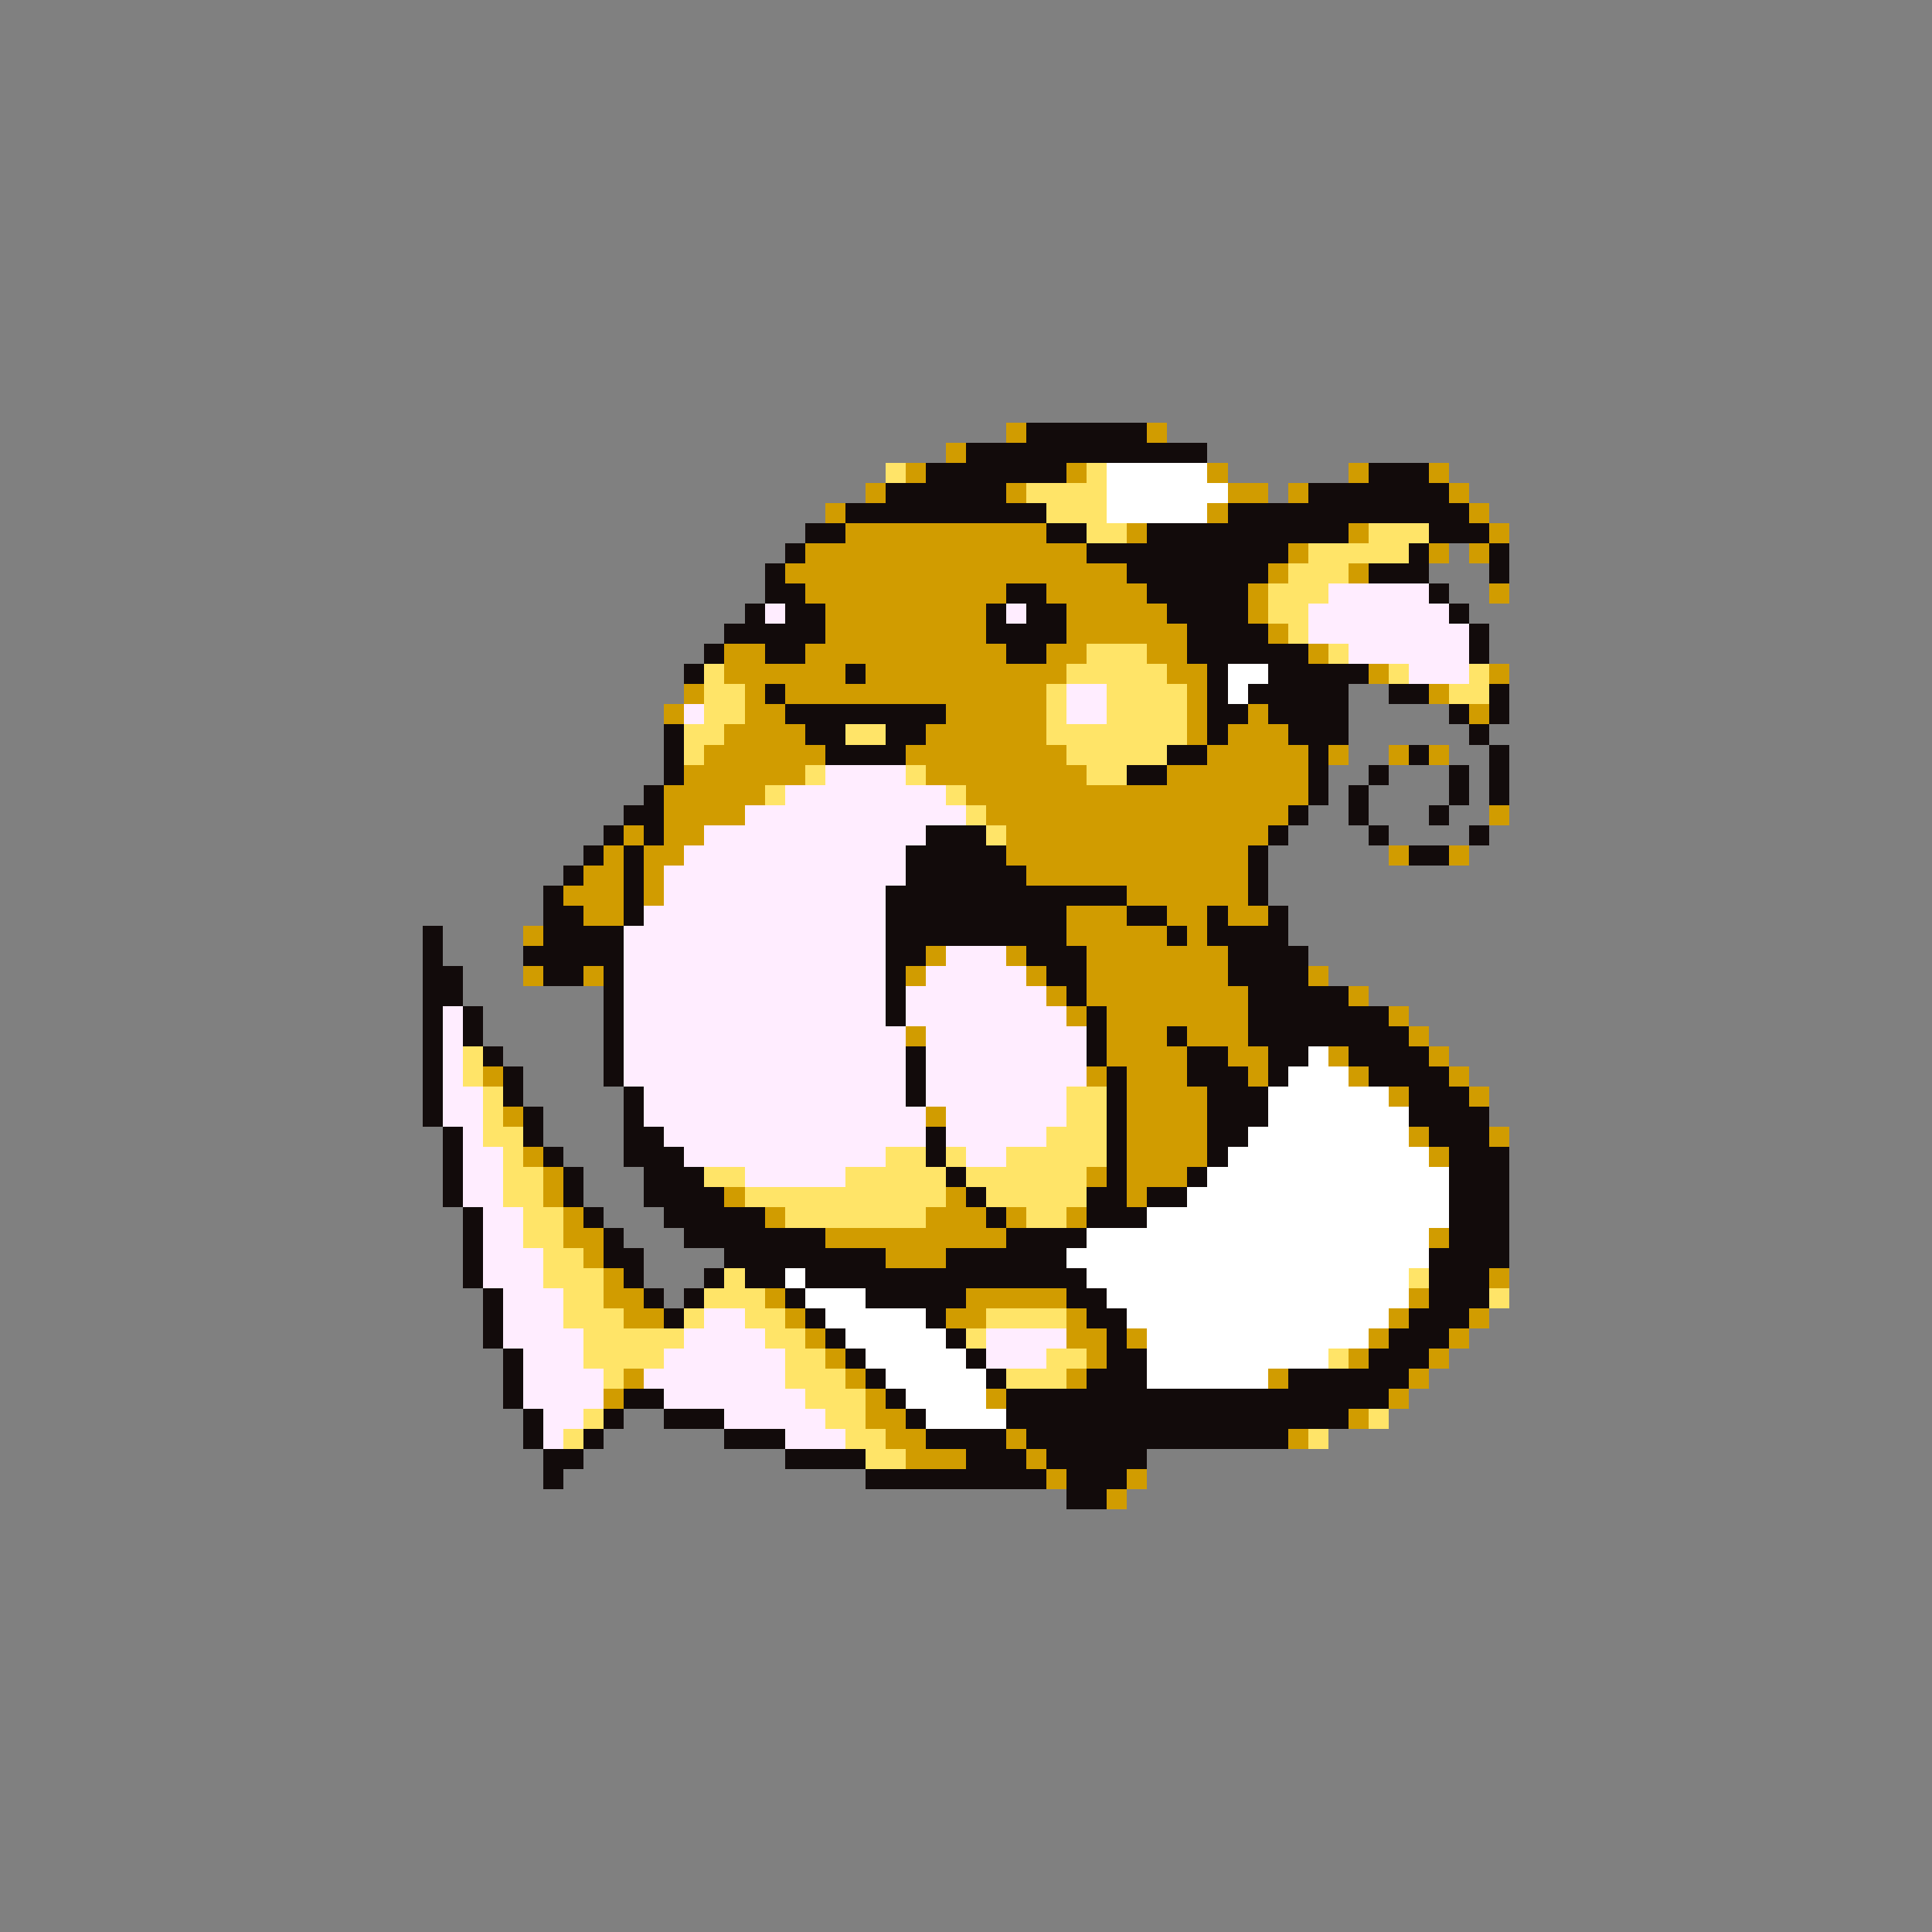 <svg xmlns="http://www.w3.org/2000/svg" viewBox="0 -0.5 96 96" shape-rendering="crispEdges">
<rect x="0" y="-0.5" width="96" height="96" fill="#808080" stroke="none"/>
<path stroke="#d19c00" d="M50 21h1M57 21h1M47 22h1M45 23h1M53 23h1M60 23h1M67 23h1M71 23h1M43 24h1M50 24h1M61 24h2M64 24h1M72 24h1M41 25h1M60 25h1M73 25h1M42 26h10M56 26h1M67 26h1M74 26h1M40 27h14M64 27h1M71 27h1M73 27h1M39 28h17M63 28h1M67 28h1M40 29h10M52 29h5M62 29h1M74 29h1M41 30h8M53 30h5M62 30h1M41 31h8M53 31h6M63 31h1M36 32h2M40 32h10M52 32h2M57 32h2M65 32h1M36 33h6M43 33h10M58 33h2M68 33h1M74 33h1M34 34h1M37 34h1M39 34h13M59 34h1M71 34h1M33 35h1M37 35h2M47 35h5M59 35h1M62 35h1M73 35h1M36 36h4M46 36h6M59 36h1M61 36h3M35 37h6M45 37h8M60 37h5M66 37h1M69 37h1M71 37h1M34 38h6M46 38h8M58 38h7M33 39h5M48 39h17M33 40h4M49 40h15M74 40h1M31 41h1M33 41h2M50 41h13M30 42h1M32 42h2M50 42h12M69 42h1M72 42h1M29 43h2M32 43h1M51 43h11M28 44h3M32 44h1M56 44h6M29 45h2M53 45h3M58 45h2M61 45h2M26 46h1M53 46h5M59 46h1M46 47h1M50 47h1M54 47h7M26 48h1M29 48h1M45 48h1M51 48h1M54 48h7M65 48h1M52 49h1M54 49h8M67 49h1M53 50h1M55 50h7M69 50h1M45 51h1M55 51h3M59 51h3M70 51h1M55 52h4M61 52h2M66 52h1M71 52h1M24 53h1M54 53h1M56 53h3M62 53h1M67 53h1M72 53h1M56 54h4M69 54h1M73 54h1M25 55h1M46 55h1M56 55h4M56 56h4M70 56h1M74 56h1M26 57h1M56 57h4M71 57h1M27 58h1M54 58h1M56 58h3M27 59h1M36 59h1M47 59h1M56 59h1M28 60h1M38 60h1M46 60h3M50 60h1M53 60h1M28 61h2M41 61h9M71 61h1M29 62h1M44 62h3M30 63h1M74 63h1M30 64h2M38 64h1M48 64h5M70 64h1M31 65h2M39 65h1M47 65h2M53 65h1M69 65h1M73 65h1M40 66h1M53 66h2M56 66h1M68 66h1M72 66h1M41 67h1M54 67h1M67 67h1M71 67h1M31 68h1M42 68h1M53 68h1M63 68h1M70 68h1M30 69h1M43 69h1M49 69h1M69 69h1M43 70h2M67 70h1M44 71h2M50 71h1M64 71h1M45 72h3M51 72h1M52 73h1M56 73h1M55 74h1" />
<path stroke="#120b0b" d="M51 21h6M48 22h12M46 23h7M68 23h3M44 24h6M65 24h7M42 25h10M61 25h12M40 26h2M52 26h2M57 26h10M71 26h3M39 27h1M54 27h10M70 27h1M74 27h1M38 28h1M56 28h7M68 28h3M74 28h1M38 29h2M50 29h2M57 29h5M71 29h1M37 30h1M39 30h2M49 30h1M51 30h2M58 30h4M72 30h1M36 31h5M49 31h4M59 31h4M73 31h1M35 32h1M38 32h2M50 32h2M59 32h6M73 32h1M34 33h1M42 33h1M60 33h1M63 33h5M38 34h1M60 34h1M62 34h5M69 34h2M74 34h1M39 35h8M60 35h2M63 35h4M72 35h1M74 35h1M33 36h1M40 36h2M44 36h2M60 36h1M64 36h3M73 36h1M33 37h1M41 37h4M58 37h2M65 37h1M70 37h1M74 37h1M33 38h1M56 38h2M65 38h1M68 38h1M72 38h1M74 38h1M32 39h1M65 39h1M67 39h1M72 39h1M74 39h1M31 40h2M64 40h1M67 40h1M71 40h1M30 41h1M32 41h1M46 41h3M63 41h1M68 41h1M73 41h1M29 42h1M31 42h1M45 42h5M62 42h1M70 42h2M28 43h1M31 43h1M45 43h6M62 43h1M27 44h1M31 44h1M44 44h12M62 44h1M27 45h2M31 45h1M44 45h9M56 45h2M60 45h1M63 45h1M21 46h1M27 46h4M44 46h9M58 46h1M60 46h4M21 47h1M26 47h5M44 47h2M51 47h3M61 47h4M21 48h2M27 48h2M30 48h1M44 48h1M52 48h2M61 48h4M21 49h2M30 49h1M44 49h1M53 49h1M62 49h5M21 50h1M23 50h1M30 50h1M44 50h1M54 50h1M62 50h7M21 51h1M23 51h1M30 51h1M54 51h1M58 51h1M62 51h8M21 52h1M24 52h1M30 52h1M45 52h1M54 52h1M59 52h2M63 52h2M67 52h4M21 53h1M25 53h1M30 53h1M45 53h1M55 53h1M59 53h3M63 53h1M68 53h4M21 54h1M25 54h1M31 54h1M45 54h1M55 54h1M60 54h3M70 54h3M21 55h1M26 55h1M31 55h1M55 55h1M60 55h3M70 55h4M22 56h1M26 56h1M31 56h2M46 56h1M55 56h1M60 56h2M71 56h3M22 57h1M27 57h1M31 57h3M46 57h1M55 57h1M60 57h1M72 57h3M22 58h1M28 58h1M32 58h3M47 58h1M55 58h1M59 58h1M72 58h3M22 59h1M28 59h1M32 59h4M48 59h1M54 59h2M57 59h2M72 59h3M23 60h1M29 60h1M33 60h5M49 60h1M54 60h3M72 60h3M23 61h1M30 61h1M34 61h7M50 61h4M72 61h3M23 62h1M30 62h2M36 62h8M47 62h6M71 62h4M23 63h1M31 63h1M35 63h1M37 63h2M40 63h14M71 63h3M24 64h1M32 64h1M34 64h1M39 64h1M43 64h5M53 64h2M71 64h3M24 65h1M33 65h1M40 65h1M46 65h1M54 65h2M70 65h3M24 66h1M41 66h1M47 66h1M55 66h1M69 66h3M25 67h1M42 67h1M48 67h1M55 67h2M68 67h3M25 68h1M43 68h1M49 68h1M54 68h3M64 68h6M25 69h1M31 69h2M44 69h1M50 69h19M26 70h1M30 70h1M33 70h3M45 70h1M50 70h17M26 71h1M29 71h1M36 71h3M46 71h4M51 71h13M27 72h2M39 72h4M48 72h3M52 72h5M27 73h1M43 73h9M53 73h3M53 74h2" />
<path stroke="#ffe468" d="M44 23h1M54 23h1M51 24h4M52 25h3M54 26h2M68 26h3M65 27h5M64 28h3M63 29h3M63 30h2M64 31h1M54 32h3M66 32h1M35 33h1M53 33h5M69 33h1M73 33h1M35 34h2M52 34h1M55 34h4M72 34h2M35 35h2M52 35h1M55 35h4M34 36h2M42 36h2M52 36h7M34 37h1M53 37h5M40 38h1M45 38h1M54 38h2M38 39h1M47 39h1M48 40h1M49 41h1M23 52h1M23 53h1M24 54h1M53 54h2M24 55h1M53 55h2M24 56h2M52 56h3M25 57h1M44 57h2M47 57h1M50 57h5M25 58h2M35 58h2M42 58h5M48 58h6M25 59h2M37 59h10M49 59h5M26 60h2M39 60h7M51 60h2M26 61h2M27 62h2M27 63h3M36 63h1M70 63h1M28 64h2M35 64h3M74 64h1M28 65h3M34 65h1M37 65h2M49 65h4M29 66h5M38 66h2M48 66h1M29 67h4M39 67h2M52 67h2M66 67h1M30 68h1M39 68h3M50 68h3M40 69h3M29 70h1M41 70h2M68 70h1M28 71h1M42 71h2M65 71h1M43 72h2" />
<path stroke="#ffffff" d="M55 23h5M55 24h6M55 25h5M61 33h2M61 34h1M65 52h1M64 53h3M63 54h6M63 55h7M62 56h8M61 57h10M60 58h12M59 59h13M57 60h15M54 61h17M53 62h18M39 63h1M54 63h16M40 64h3M55 64h15M41 65h5M56 65h13M42 66h5M57 66h11M43 67h5M57 67h9M44 68h5M57 68h6M45 69h4M46 70h4" />
<path stroke="#ffedff" d="M66 29h5M38 30h1M50 30h1M65 30h7M65 31h8M67 32h6M70 33h3M53 34h2M34 35h1M53 35h2M41 38h4M39 39h8M37 40h11M35 41h11M34 42h11M33 43h12M33 44h11M32 45h12M31 46h13M31 47h13M47 47h3M31 48h13M46 48h5M31 49h13M45 49h7M22 50h1M31 50h13M45 50h8M22 51h1M31 51h14M46 51h8M22 52h1M31 52h14M46 52h8M22 53h1M31 53h14M46 53h8M22 54h2M32 54h13M46 54h7M22 55h2M32 55h14M47 55h6M23 56h1M33 56h13M47 56h5M23 57h2M34 57h10M48 57h2M23 58h2M37 58h5M23 59h2M24 60h2M24 61h2M24 62h3M24 63h3M25 64h3M25 65h3M35 65h2M25 66h4M34 66h4M49 66h4M26 67h3M33 67h6M49 67h3M26 68h4M32 68h7M26 69h4M33 69h7M27 70h2M36 70h5M27 71h1M39 71h3" />
</svg>